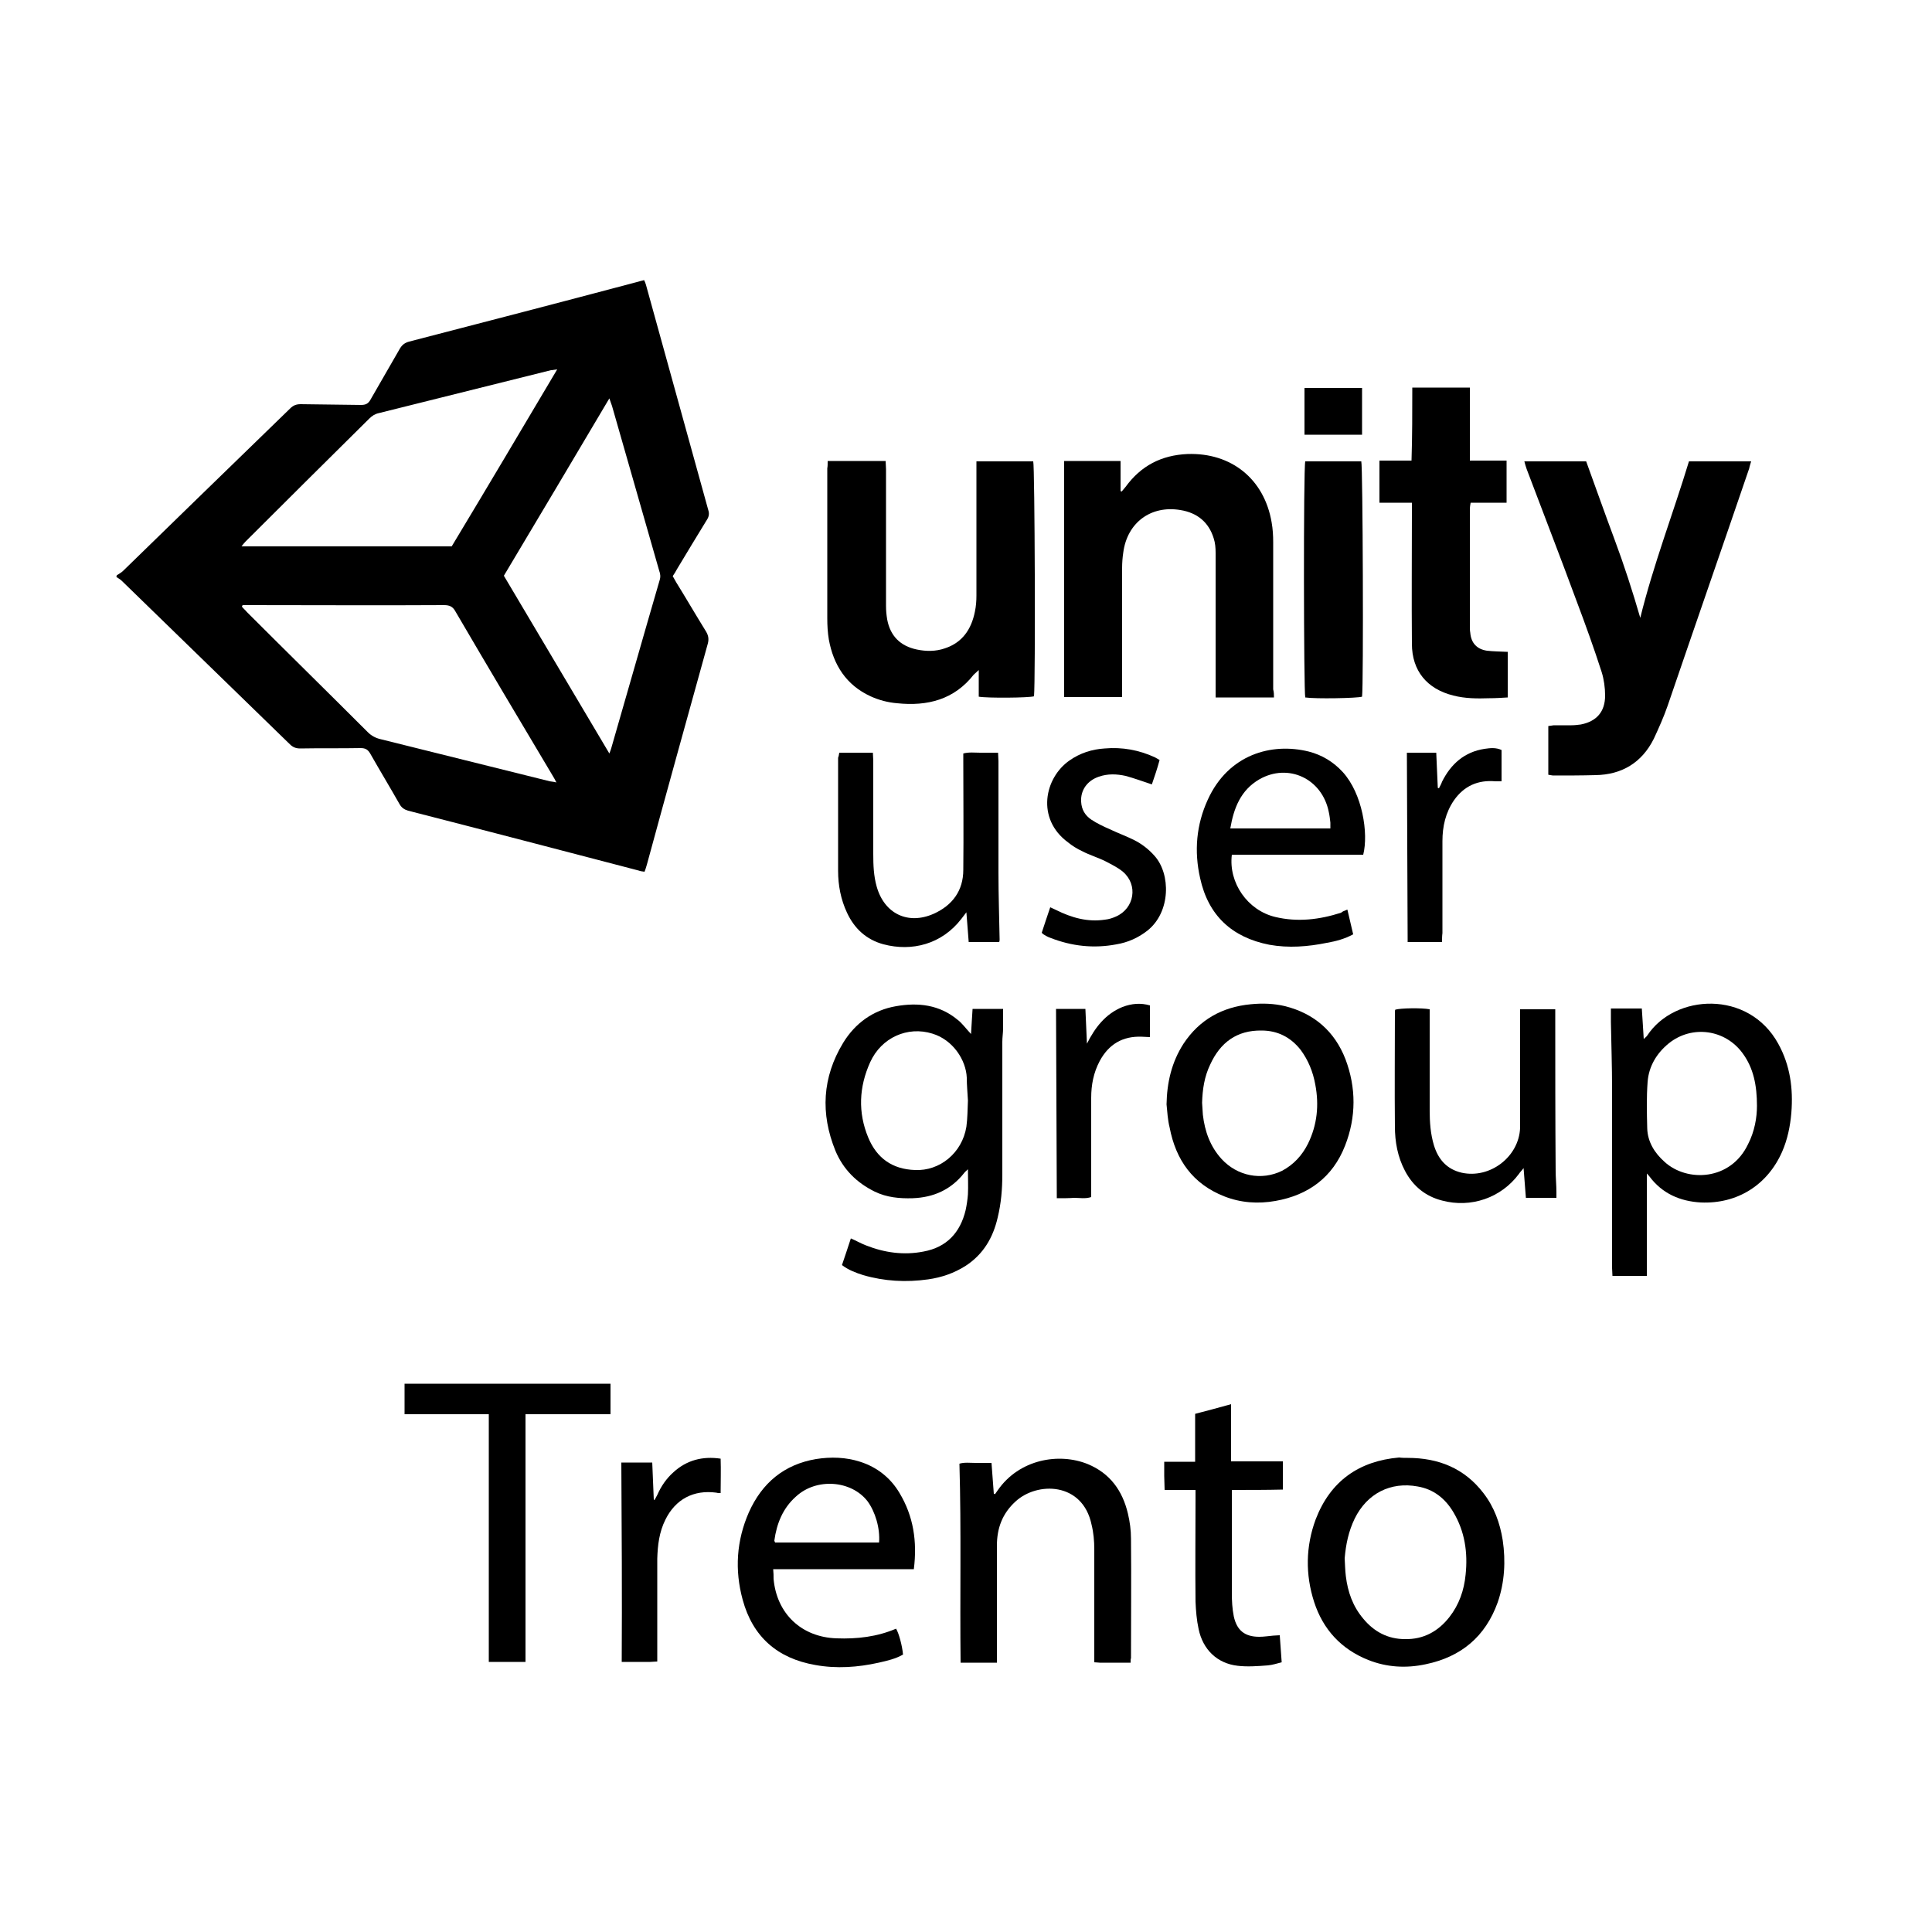 <?xml version="1.0" encoding="utf-8"?>
<!-- Generator: Adobe Illustrator 22.1.0, SVG Export Plug-In . SVG Version: 6.00 Build 0)  -->
<svg version="1.1" id="Layer_1" xmlns="http://www.w3.org/2000/svg" xmlns:xlink="http://www.w3.org/1999/xlink" x="0px" y="0px"
	 viewBox="0 0 500 500" style="enable-background:new 0 0 500 500;" xml:space="preserve">
<g>
	<g>
		<path d="M30.2,148.9c0.6-0.4,1.2-0.7,1.7-1.2c6.3-6.1,12.6-12.3,18.9-18.4c8.1-7.9,16.2-15.7,24.3-23.6c0.8-0.8,1.6-1.1,2.7-1.1
			c5.2,0.1,10.4,0.1,15.6,0.2c1.2,0,1.9-0.3,2.5-1.4c2.5-4.4,5.1-8.8,7.6-13.2c0.6-1,1.3-1.5,2.4-1.8c19.7-5.1,39.3-10.2,58.9-15.4
			c0.6-0.2,1.2-0.3,1.9-0.5c0.2,0.4,0.4,0.9,0.5,1.3c5.4,19.4,10.7,38.8,16.1,58.2c0.3,0.9,0.2,1.7-0.4,2.6
			c-2.6,4.2-5.1,8.4-7.7,12.7c-0.3,0.6-0.7,1.2-1.1,1.8c0.3,0.5,0.6,1.1,0.9,1.6c2.6,4.2,5.1,8.5,7.7,12.7c0.6,1,0.8,1.9,0.5,3.1
			c-5.3,19.1-10.6,38.2-15.8,57.3c-0.2,0.6-0.3,1.1-0.6,1.8c-0.6-0.1-1-0.1-1.5-0.3c-19.9-5.2-39.8-10.4-59.7-15.5
			c-1-0.3-1.7-0.8-2.2-1.7c-2.5-4.4-5.1-8.7-7.6-13.1c-0.6-1-1.2-1.4-2.5-1.4c-5.2,0.1-10.4,0-15.6,0.1c-1.1,0-1.9-0.3-2.7-1.1
			c-14.5-14.1-29-28.2-43.5-42.3c-0.4-0.4-1-0.7-1.4-1C30.2,149.1,30.2,149,30.2,148.9z M62.8,156.6c-0.1,0.1-0.1,0.2-0.2,0.4
			c0.4,0.5,0.9,0.9,1.3,1.4c10.4,10.4,20.9,20.7,31.3,31.1c0.9,0.9,2,1.5,3.3,1.8c14.6,3.6,29.2,7.3,43.8,10.9
			c0.5,0.1,1,0.1,1.7,0.3c-0.4-0.8-0.7-1.3-1-1.8c-8.4-14.1-16.8-28.2-25.1-42.4c-0.7-1.3-1.5-1.7-3-1.7c-16.8,0.1-33.6,0-50.4,0
			C64,156.6,63.4,156.6,62.8,156.6z M144.2,95.6c-0.9,0.1-1.2,0.2-1.6,0.2c-14.8,3.7-29.7,7.4-44.5,11.1c-1,0.2-1.8,0.7-2.5,1.4
			c-10.7,10.6-21.4,21.2-32.1,31.9c-0.3,0.3-0.6,0.7-1,1.2c18.3,0,36.3,0,54.4,0C126,126.3,135,111.1,144.2,95.6z M157.7,195
			c0.3-0.7,0.4-1.1,0.5-1.4c4.2-14.5,8.3-29,12.5-43.4c0.3-0.9,0.2-1.7-0.1-2.5c-4.1-14.2-8.1-28.4-12.2-42.6
			c-0.2-0.6-0.4-1.1-0.7-2c-9.2,15.5-18.2,30.7-27.3,45.9C139.5,164.3,148.5,179.5,157.7,195z"/>
		<path d="M400.7,200.5c0-4.3,0-8.4,0-12.6c0.5-0.1,1-0.1,1.4-0.2c1.5,0,3.1,0,4.6,0c0.8,0,1.6-0.1,2.4-0.2c4.1-0.8,6.3-3.3,6.3-7.5
			c0-2-0.3-4.2-0.9-6.1c-2-6.2-4.2-12.3-6.5-18.4c-4.2-11.4-8.6-22.7-12.9-34.1c-0.2-0.6-0.4-1.2-0.6-2c5.4,0,10.6,0,16,0
			c2.4,6.6,4.8,13.4,7.3,20.1c2.5,6.7,4.7,13.5,6.7,20.4c3.4-13.8,8.5-27,12.6-40.5c5.4,0,10.6,0,16.1,0c-0.2,0.7-0.4,1.2-0.5,1.8
			c-7,20.5-14.1,40.9-21.1,61.4c-1,2.9-2.3,5.8-3.6,8.6c-3.1,6.2-8.3,9.3-15.1,9.4c-3.7,0.1-7.3,0.1-11,0.1
			C401.4,200.6,401.1,200.6,400.7,200.5z"/>
		<path d="M329.7,180.5c-5.2,0-10,0-15.1,0c0-0.8,0-1.5,0-2.2c0-11.7,0-23.4,0-35.2c0-1.3-0.1-2.6-0.5-3.8c-1.3-4.2-4.3-6.6-8.6-7.3
			c-7.7-1.3-13.8,3.3-14.8,11c-0.2,1.3-0.3,2.7-0.3,4c0,10.4,0,20.8,0,31.1c0,0.7,0,1.4,0,2.3c-5.1,0-10,0-15,0
			c0-20.4,0-40.7,0-61.1c4.9,0,9.7,0,14.6,0c0,2.7,0,5.3,0,7.8c0.1,0,0.2,0.1,0.3,0.1c0.3-0.4,0.7-0.8,1-1.2c4-5.5,9.3-8.2,16-8.5
			c11.4-0.4,19.9,6.5,21.8,17.7c0.3,1.7,0.4,3.4,0.4,5.1c0,12.7,0,25.4,0,38.1C329.7,179.2,329.7,179.8,329.7,180.5z"/>
		<path d="M214.2,119.3c5.1,0,9.9,0,15,0c0,0.7,0.1,1.4,0.1,2.1c0,11.8,0,23.6,0,35.4c0,1.2,0.1,2.3,0.3,3.5
			c0.8,4.3,3.4,6.9,7.7,7.8c2.4,0.5,4.9,0.5,7.2-0.3c4.6-1.5,6.9-5,7.8-9.5c0.3-1.4,0.4-2.8,0.4-4.2c0-10.8,0-21.6,0-32.4
			c0-0.7,0-1.4,0-2.3c5,0,9.9,0,14.7,0c0.4,1.3,0.6,56.6,0.2,60.8c-1.3,0.4-12,0.5-14.3,0.1c0-2.1,0-4.3,0-6.9
			c-0.6,0.6-1,0.9-1.3,1.2c-5.1,6.5-12,8.2-19.8,7.4c-2.4-0.2-4.7-0.8-6.9-1.8c-6.3-2.9-9.6-8.1-10.8-14.7c-0.3-1.8-0.4-3.6-0.4-5.5
			c0-12.9,0-25.9,0-38.8C214.2,120.7,214.2,120.1,214.2,119.3z"/>
		<path d="M251.3,267.6c0.1-2.3,0.3-4.3,0.4-6.5c2.6,0,5.2,0,7.9,0c0,1.7,0,3.3,0,5c0,1.2-0.2,2.3-0.2,3.5c0,11.4,0,22.8,0,34.3
			c0,3.8-0.3,7.5-1.2,11.2c-1.2,5.2-3.7,9.5-8.3,12.5c-3,1.9-6.2,3-9.7,3.5c-5.7,0.8-11.3,0.5-16.8-1.1c-1.9-0.6-3.8-1.3-5.5-2.6
			c0.8-2.3,1.5-4.5,2.3-6.9c1.4,0.6,2.6,1.3,3.9,1.8c4.8,1.9,9.8,2.6,14.9,1.6c6-1.1,9.5-4.9,10.9-10.7c0.3-1.4,0.5-2.8,0.6-4.1
			c0.1-2.1,0-4.1,0-6.5c-0.5,0.5-0.8,0.7-1,1c-3.4,4.3-7.9,6.3-13.3,6.5c-3.4,0.1-6.7-0.2-9.8-1.7c-4.7-2.3-8.2-5.8-10.2-10.6
			c-3.9-9.6-3.4-19,2-27.9c3.1-5.1,7.8-8.5,13.7-9.5c5.7-1,11.2-0.4,15.9,3.5C248.9,264.7,249.9,266.1,251.3,267.6z M250.5,284.8
			c-0.1-2-0.3-3.9-0.3-5.9c-0.2-4.6-3.6-9.8-8.9-11.4c-6.4-2-13.2,1-16.1,7.4c-2.9,6.4-3.2,13-0.5,19.5c2.2,5.3,6.2,8.2,12.1,8.4
			c6.4,0.3,12.2-4.4,13.3-11.2C250.4,289.4,250.4,287.1,250.5,284.8z"/>
		<path d="M365.5,100.3c5.1,0,9.9,0,14.9,0c0,6.3,0,12.5,0,18.9c3.2,0,6.3,0,9.5,0c0,3.7,0,7.2,0,10.9c-3.1,0-6.1,0-9.3,0
			c-0.1,0.6-0.2,1.1-0.2,1.5c0,10.2,0,20.4,0,30.6c0,0.5,0,1,0.1,1.5c0.2,2.7,1.7,4.3,4.3,4.7c1.7,0.2,3.5,0.2,5.4,0.3
			c0,3.9,0,7.7,0,11.8c-1.6,0.1-3.2,0.2-4.8,0.2c-3.1,0.1-6.2,0.1-9.3-0.7c-6.8-1.7-10.7-6.4-10.7-13.4c-0.1-11.4,0-22.7,0-34.1
			c0-0.7,0-1.4,0-2.4c-2.8,0-5.5,0-8.4,0c0-3.7,0-7.2,0-10.9c2.8,0,5.4,0,8.3,0C365.5,112.9,365.5,106.6,365.5,100.3z"/>
		<path d="M416.9,261c2.7,0,5.2,0,8,0c0.2,2.6,0.3,5.1,0.5,7.9c0.4-0.4,0.7-0.6,0.9-0.9c7.1-10.8,26.2-11.9,33.9,2.1
			c3.1,5.6,3.9,11.6,3.4,17.9c-0.3,3.5-1,6.9-2.4,10.1c-3.8,8.6-11.6,13.5-21,13.1c-5.4-0.3-10-2.3-13.3-6.7
			c-0.1-0.2-0.3-0.3-0.7-0.8c0,9.1,0,17.7,0,26.5c-3,0-5.8,0-8.9,0c0-0.7-0.1-1.4-0.1-2.1c0-15.5,0-30.9,0-46.4
			c0-5.7-0.2-11.5-0.3-17.2C416.9,263.4,416.9,262.3,416.9,261z M454.7,286.2c0-5.3-0.9-9.8-3.7-13.6c-4.5-6.2-13.1-7.4-19.1-2.6
			c-3.2,2.6-5.2,6-5.5,10c-0.3,4-0.2,8-0.1,12c0.1,3.5,1.9,6.4,4.5,8.7c5.8,5.3,17.1,4.9,21.6-4.6
			C454.1,292.8,454.7,289.2,454.7,286.2z"/>
		<path d="M364.3,377.3c8,0,14.7,2.7,19.6,9.1c2.8,3.6,4.3,7.8,5,12.2c0.8,5.4,0.5,10.9-1.3,16.1c-3.2,8.9-9.5,14.1-18.6,16
			c-5.1,1.1-10.1,0.8-14.9-1.1c-7-2.8-11.7-7.9-14-15c-2.3-7.1-2.2-14.4,0.4-21.4c3.8-9.9,11.2-15.1,21.6-16
			C362.8,377.3,363.6,377.3,364.3,377.3z M348,403.3c0.1,1.5,0.1,3,0.3,4.6c0.5,4.1,1.8,7.8,4.5,11c2.8,3.4,6.4,5.3,10.8,5.3
			c4.8,0.1,8.6-2,11.5-5.7c2.5-3.2,3.8-6.9,4.2-11c0.6-5.7-0.2-11.2-3.2-16.2c-2.1-3.5-5.1-5.9-9.2-6.6c-7-1.3-13.1,1.8-16.3,8.3
			C349,396.3,348.3,399.7,348,403.3z"/>
		<path d="M236.5,406.1c-12.2,0-24.2,0-36.4,0c0.1,1,0.1,1.7,0.1,2.5c0.8,9,7.2,15.1,16.3,15.4c5.3,0.2,10.5-0.4,15.4-2.5
			c0.7,1.1,1.6,4.4,1.8,6.7c-1.9,1.1-4.1,1.6-6.3,2.1c-5.4,1.2-10.9,1.6-16.4,0.6c-9.8-1.7-16.2-7.3-18.8-16.9
			c-2.1-7.7-1.6-15.3,1.6-22.6c3.4-7.6,9.1-12.4,17.4-13.8c3.8-0.6,7.7-0.5,11.4,0.7c4.4,1.4,7.9,4.2,10.2,8.1
			C236.4,392.4,237.4,398.9,236.5,406.1z M227.5,399.2c0.3-3.7-1-8-3-10.7c-4.2-5.4-13.2-6.1-18.5-1.2c-3.4,3-5,7-5.6,11.4
			c0,0.1,0.1,0.3,0.2,0.5C209.5,399.2,218.4,399.2,227.5,399.2z"/>
		<path d="M292.6,430.3c-2.8,0-5.4,0-8,0c-0.4,0-0.8-0.1-1.4-0.1c0-0.7,0-1.4,0-2c0-9.1,0-18.2,0-27.3c0-2.1-0.2-4.3-0.7-6.3
			c-2.3-11.1-14.1-11.2-19.7-6c-3.4,3.1-4.8,6.9-4.8,11.4c0,9.3,0,18.7,0,28c0,0.7,0,1.4,0,2.3c-3.2,0-6.2,0-9.4,0
			c-0.2-17.2,0.2-34.3-0.3-51.5c1.3-0.4,2.7-0.2,4.1-0.2c1.3,0,2.7,0,4.2,0c0.2,2.7,0.4,5.4,0.6,8c0.1,0,0.2,0,0.3,0.1
			c0.2-0.3,0.5-0.7,0.7-1c5.6-8.1,15.9-9.8,23.3-6.8c5.8,2.4,9,6.9,10.4,12.8c0.5,2.1,0.8,4.3,0.8,6.5c0.1,10.3,0,20.6,0,31
			C292.6,429.2,292.6,429.6,292.6,430.3z"/>
		<path d="M301.9,285.8c0.1-5.6,1.3-10.9,4.4-15.7c4.1-6.2,10-9.5,17.4-10.2c3-0.3,6-0.2,8.9,0.5c7.5,1.9,12.8,6.5,15.6,13.7
			c2.8,7.4,2.8,15-0.1,22.4c-3.2,8.2-9.5,12.8-18,14.3c-4.5,0.8-9,0.5-13.3-1.2c-8.1-3.2-12.5-9.4-14.1-17.8
			C302.2,289.8,302.1,287.8,301.9,285.8z M311.1,285.4c0.1,1,0.1,2.1,0.2,3.1c0.5,4.3,1.9,8.2,4.8,11.4c4.1,4.5,10.4,5.7,15.7,3.1
			c3-1.6,5.2-4,6.7-7c2.4-4.9,2.9-10,1.9-15.3c-0.6-3.3-1.8-6.3-3.8-9c-2.6-3.3-6-5-10.1-5c-6.4-0.1-10.7,3.1-13.3,8.8
			C311.7,278.6,311.2,281.9,311.1,285.4z"/>
		<path d="M348.7,235.4c0.5,2.2,1,4.3,1.5,6.4c-2.2,1.2-4.5,1.8-6.8,2.2c-4.9,1-9.9,1.4-14.9,0.5c-9.7-1.9-15.8-7.6-17.9-17.2
			c-1.6-7-1-13.9,2-20.4c5.3-11.6,16.4-14.8,26.1-12.4c3.5,0.9,6.4,2.7,8.8,5.3c5.1,5.6,6.7,15.9,5.3,21.4c-11.3,0-22.7,0-34,0
			c-0.9,7.3,4.1,14.4,11.2,16.1c5.8,1.4,11.5,0.7,17.1-1.1C347.4,235.9,347.9,235.7,348.7,235.4z M344.3,214.4c0-0.6,0-1,0-1.5
			c-0.1-0.9-0.2-1.8-0.4-2.7c-1.7-8.7-10.5-12.8-18-8.5c-4.8,2.8-6.6,7.4-7.5,12.7C327.2,214.4,335.7,214.4,344.3,214.4z"/>
		<path d="M158,358.1c0,2.6,0,5.1,0,7.9c-7.3,0-14.5,0-22,0c0,21.5,0,42.8,0,64.1c-3.2,0-6.2,0-9.5,0c0-21.4,0-42.6,0-64.1
			c-7.4,0-14.5,0-21.8,0c0-2.7,0-5.3,0-7.9C122.4,358.1,140.2,358.1,158,358.1z"/>
		<path d="M217.2,194.8c3,0,5.8,0,8.7,0c0,0.7,0.1,1.4,0.1,2c0,8.1,0,16.1,0,24.2c0,2.9,0.1,5.7,0.9,8.5c2,7,8.1,9.9,14.7,7
			c4.9-2.2,7.7-6,7.7-11.4c0.1-9.3,0-18.7,0-28c0-0.7,0-1.3,0-2.1c1.5-0.4,2.9-0.2,4.4-0.2c1.5,0,2.9,0,4.6,0c0,0.8,0.1,1.5,0.1,2.2
			c0,9.6,0,19.3,0,28.9c0,5.7,0.2,11.5,0.3,17.2c0,0.2,0,0.4-0.1,0.7c-2.6,0-5.2,0-7.9,0c-0.2-2.5-0.4-4.9-0.6-7.7
			c-0.6,0.8-0.9,1.2-1.3,1.7c-5.1,6.6-12.8,8.5-20.1,6.6c-4.5-1.2-7.6-4.1-9.5-8.2c-1.6-3.4-2.3-7.1-2.3-10.8c0-9.8,0-19.5,0-29.3
			C217.1,195.6,217.1,195.3,217.2,194.8z"/>
		<path d="M402.8,310c-2.6,0-5.2,0-7.9,0c-0.2-2.5-0.4-4.9-0.6-7.7c-0.5,0.7-0.9,1-1.2,1.5c-4.6,6.2-12.4,8.9-19.9,6.9
			c-4.3-1.1-7.5-3.7-9.6-7.7c-1.9-3.6-2.6-7.5-2.6-11.5c-0.1-9.8,0-19.7,0-29.5c0-0.2,0-0.5,0.1-0.7c1.3-0.4,6.8-0.5,8.9-0.1
			c0,0.6,0,1.3,0,1.9c0,8.1,0,16.1,0,24.2c0,3.1,0.2,6.1,1.1,9.1c1.1,3.6,3.3,6.2,7.2,7.1c7.3,1.6,14.8-4.1,15.1-11.6
			c0-0.7,0-1.5,0-2.2c0-8.8,0-17.6,0-26.4c0-0.7,0-1.3,0-2.1c3,0,5.9,0,9.1,0c0,0.7,0,1.4,0,2.1c0,13.2,0,26.4,0.1,39.6
			c0,1.9,0.2,3.8,0.2,5.7C402.8,309,402.8,309.4,402.8,310z"/>
		<path d="M337.8,119.4c4.8,0,9.7,0,14.5,0c0.4,1.3,0.6,57.7,0.2,60.9c-1.2,0.4-12.1,0.6-14.7,0.2
			C337.4,179.2,337.3,121.2,337.8,119.4z"/>
		<path d="M318.8,385.6c0,1,0,1.6,0,2.2c0,8.2,0,16.4,0,24.5c0,2,0.1,4,0.5,6c0.8,3.7,2.9,5.3,6.6,5.3c1.2,0,2.4-0.2,3.6-0.3
			c0.5,0,1.1-0.1,1.7-0.1c0.2,2.4,0.3,4.6,0.5,7c-1.2,0.3-2.4,0.7-3.6,0.8c-2.6,0.2-5.3,0.4-7.8,0.1c-5.3-0.6-9-4.2-10.1-9.5
			c-0.5-2.3-0.7-4.7-0.8-7.1c-0.1-8.9,0-17.8,0-26.7c0-0.7,0-1.3,0-2.2c-2.7,0-5.2,0-8,0c0-1.3-0.1-2.4-0.1-3.6c0-1.1,0-2.3,0-3.7
			c2.7,0,5.3,0,8,0c0-4.3,0-8.3,0-12.4c3.1-0.8,6.1-1.6,9.3-2.5c0,5,0,9.8,0,14.8c4.6,0,8.9,0,13.4,0c0,2.5,0,4.8,0,7.3
			C327.8,385.6,323.4,385.6,318.8,385.6z"/>
		<path d="M298.1,203c-2.4-0.8-4.6-1.6-6.8-2.2c-2.3-0.5-4.6-0.6-6.9,0.2c-3,1-4.8,3.5-4.6,6.5c0.1,2,1,3.5,2.6,4.6
			c1.5,1,3.2,1.8,4.8,2.5c2.1,1,4.3,1.8,6.3,2.8c2,1,3.8,2.4,5.3,4.1c4.2,4.7,4.2,14.5-1.8,19.3c-2.4,1.9-5.1,3.1-8.1,3.6
			c-5.8,1.1-11.5,0.5-17.1-1.7c-0.6-0.2-1.1-0.5-1.6-0.8c-0.2-0.1-0.3-0.2-0.6-0.5c0.7-2.1,1.4-4.3,2.2-6.6c0.6,0.3,1.1,0.5,1.5,0.7
			c4,2,8.2,3.2,12.7,2.5c1-0.1,1.9-0.4,2.8-0.8c4.8-2.1,5.8-8.2,1.8-11.6c-1.3-1.1-3-1.9-4.5-2.7c-2-1-4.1-1.6-6-2.6
			c-1.3-0.6-2.6-1.4-3.7-2.3c-8.3-6.1-6.1-16.7,0.4-21.2c2.7-1.9,5.8-2.9,9.1-3.1c4.5-0.4,8.9,0.4,13,2.3c0.4,0.2,0.7,0.4,1.2,0.7
			C299.5,198.9,298.8,201,298.1,203z"/>
		<path d="M160.8,378.5c2.6,0,5.2,0,8,0c0.1,3.2,0.3,6.4,0.4,9.6c0.1,0,0.2,0.1,0.2,0.1c0.2-0.4,0.5-0.9,0.7-1.3
			c1-2.3,2.4-4.3,4.2-5.9c3.4-3.1,7.5-4.2,12.2-3.5c0.1,3,0,5.9,0,8.9c-0.5,0-0.8,0-1.1-0.1c-5.9-0.8-10.6,1.7-13.2,7
			c-1.6,3.2-2,6.6-2.1,10.1c0,8.2,0,16.4,0,24.5c0,0.7,0,1.3,0,2.1c-0.7,0-1.3,0.1-1.8,0.1c-2.4,0-4.9,0-7.4,0
			C161,412.9,160.9,395.8,160.8,378.5z"/>
		<path d="M273.5,310.1c-0.1-16.5-0.1-32.7-0.2-49c2.4,0,4.9,0,7.6,0c0.1,3,0.3,6,0.4,9c2.1-4.2,4.8-7.7,9.2-9.5
			c2.4-0.9,4.7-1.1,7.1-0.4c0,2.7,0,5.4,0,8.2c-0.7,0-1.4-0.1-2.1-0.1c-5-0.2-8.6,2-10.9,6.3c-1.6,3-2.2,6.2-2.2,9.5
			c0,7.9,0,15.8,0,23.6c0,0.7,0,1.3,0,2.1c-1.5,0.5-3,0.2-4.4,0.2C276.6,310.1,275.2,310.1,273.5,310.1z"/>
		<path d="M373.2,243.8c-3,0-5.9,0-8.9,0c-0.1-16.4-0.1-32.6-0.2-49c2.5,0,4.9,0,7.6,0c0.1,3.1,0.3,6.1,0.4,9.1
			c0.1,0,0.2,0.1,0.3,0.1c0.3-0.6,0.6-1.1,0.8-1.7c2.3-4.6,5.8-7.7,11-8.5c1.4-0.2,2.9-0.4,4.4,0.3c0,2.7,0,5.4,0,8.1
			c-0.6,0-1.1,0-1.6,0c-4.5-0.4-8.1,1.2-10.7,4.9c-2.2,3.2-3,6.8-3,10.6c0,7.9,0,15.9,0,23.8C373.2,242.2,373.2,242.9,373.2,243.8z"
			/>
		<path d="M337.6,112.5c0-4,0-8,0-12.1c5,0,9.9,0,14.9,0c0,4,0,8,0,12.1C347.5,112.5,342.6,112.5,337.6,112.5z"/>
	</g>
</g>
</svg>

